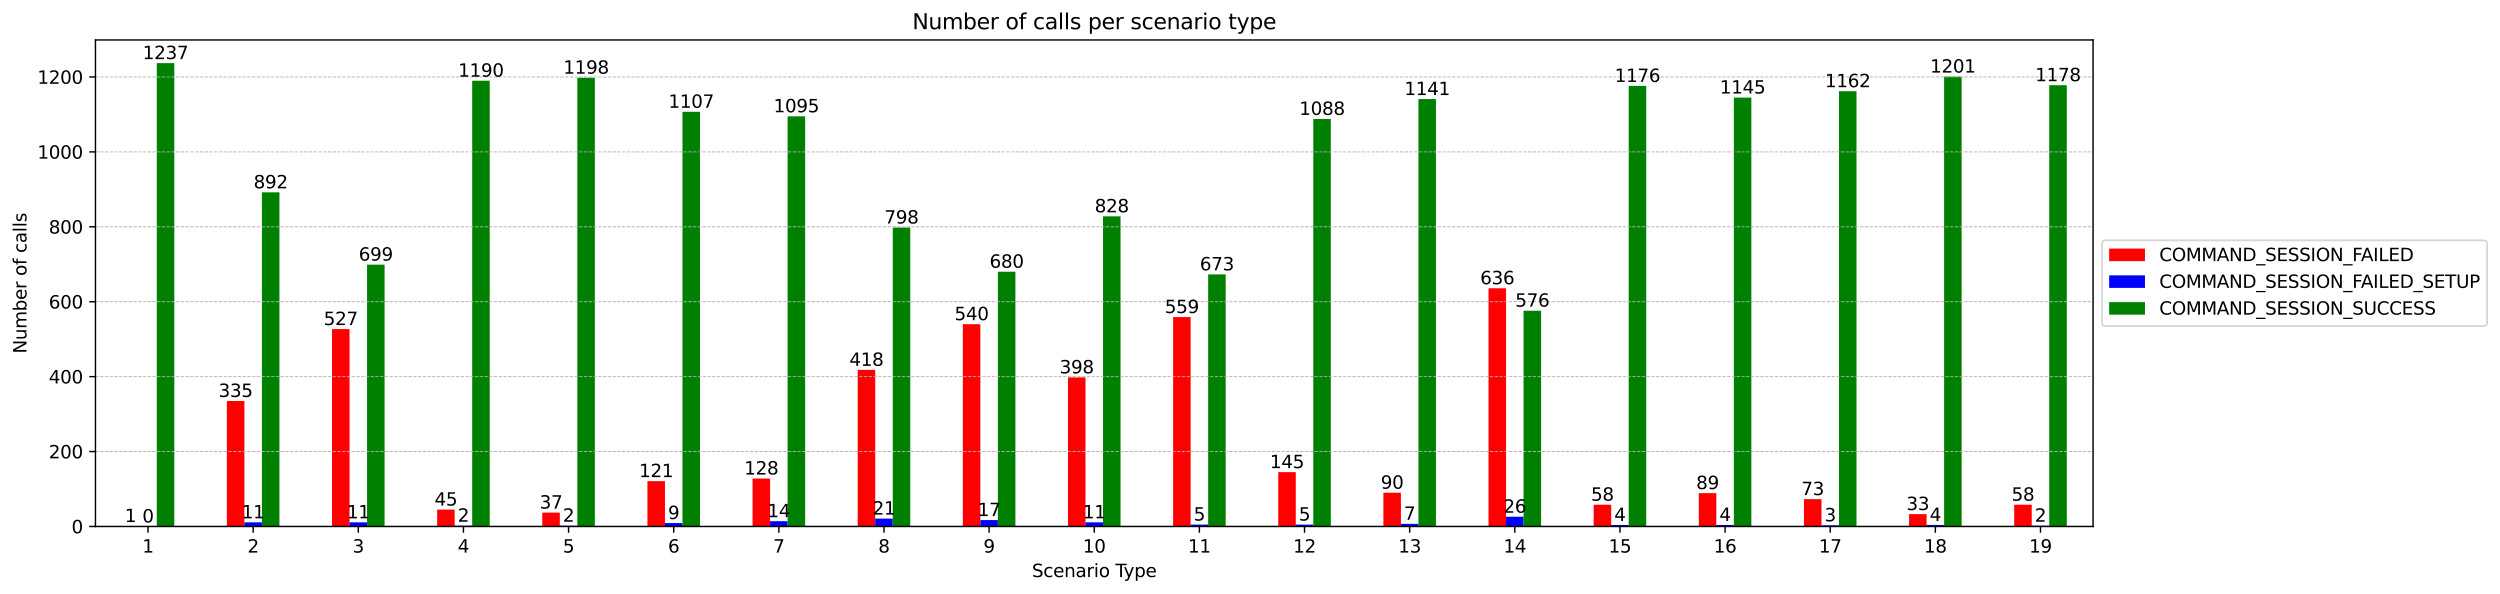 <?xml version="1.0" encoding="utf-8" standalone="no"?>
<!DOCTYPE svg PUBLIC "-//W3C//DTD SVG 1.1//EN"
  "http://www.w3.org/Graphics/SVG/1.1/DTD/svg11.dtd">
<svg xmlns:xlink="http://www.w3.org/1999/xlink" width="1396.672pt" height="331.674pt" viewBox="0 0 1396.672 331.674" xmlns="http://www.w3.org/2000/svg" version="1.1">
 <defs>
  <style type="text/css">*{stroke-linejoin: round; stroke-linecap: butt}</style>
 </defs>
 <g id="figure_1">
  <g id="patch_1">
   <path d="M 0 331.674 
L 1396.672 331.674 
L 1396.672 0 
L 0 0 
z
" style="fill: #ffffff"/>
  </g>
  <g id="axes_1">
   <g id="patch_2">
    <path d="M 53.328 294.118 
L 1169.328 294.118 
L 1169.328 22.318 
L 53.328 22.318 
z
" style="fill: #ffffff"/>
   </g>
   <g id="patch_3">
    <path d="M 68.012 294.118 
L 77.802 294.118 
L 77.802 293.909 
L 68.012 293.909 
z
" clip-path="url(#p567a292101)" style="fill: #ff0000"/>
   </g>
   <g id="patch_4">
    <path d="M 126.749 294.118 
L 136.539 294.118 
L 136.539 224.015 
L 126.749 224.015 
z
" clip-path="url(#p567a292101)" style="fill: #ff0000"/>
   </g>
   <g id="patch_5">
    <path d="M 185.486 294.118 
L 195.275 294.118 
L 195.275 183.837 
L 185.486 183.837 
z
" clip-path="url(#p567a292101)" style="fill: #ff0000"/>
   </g>
   <g id="patch_6">
    <path d="M 244.223 294.118 
L 254.012 294.118 
L 254.012 284.701 
L 244.223 284.701 
z
" clip-path="url(#p567a292101)" style="fill: #ff0000"/>
   </g>
   <g id="patch_7">
    <path d="M 302.96 294.118 
L 312.749 294.118 
L 312.749 286.375 
L 302.96 286.375 
z
" clip-path="url(#p567a292101)" style="fill: #ff0000"/>
   </g>
   <g id="patch_8">
    <path d="M 361.697 294.118 
L 371.486 294.118 
L 371.486 268.797 
L 361.697 268.797 
z
" clip-path="url(#p567a292101)" style="fill: #ff0000"/>
   </g>
   <g id="patch_9">
    <path d="M 420.433 294.118 
L 430.223 294.118 
L 430.223 267.333 
L 420.433 267.333 
z
" clip-path="url(#p567a292101)" style="fill: #ff0000"/>
   </g>
   <g id="patch_10">
    <path d="M 479.17 294.118 
L 488.96 294.118 
L 488.96 206.647 
L 479.17 206.647 
z
" clip-path="url(#p567a292101)" style="fill: #ff0000"/>
   </g>
   <g id="patch_11">
    <path d="M 537.907 294.118 
L 547.697 294.118 
L 547.697 181.117 
L 537.907 181.117 
z
" clip-path="url(#p567a292101)" style="fill: #ff0000"/>
   </g>
   <g id="patch_12">
    <path d="M 596.644 294.118 
L 606.433 294.118 
L 606.433 210.832 
L 596.644 210.832 
z
" clip-path="url(#p567a292101)" style="fill: #ff0000"/>
   </g>
   <g id="patch_13">
    <path d="M 655.381 294.118 
L 665.17 294.118 
L 665.17 177.141 
L 655.381 177.141 
z
" clip-path="url(#p567a292101)" style="fill: #ff0000"/>
   </g>
   <g id="patch_14">
    <path d="M 714.118 294.118 
L 723.907 294.118 
L 723.907 263.775 
L 714.118 263.775 
z
" clip-path="url(#p567a292101)" style="fill: #ff0000"/>
   </g>
   <g id="patch_15">
    <path d="M 772.854 294.118 
L 782.644 294.118 
L 782.644 275.285 
L 772.854 275.285 
z
" clip-path="url(#p567a292101)" style="fill: #ff0000"/>
   </g>
   <g id="patch_16">
    <path d="M 831.591 294.118 
L 841.381 294.118 
L 841.381 161.027 
L 831.591 161.027 
z
" clip-path="url(#p567a292101)" style="fill: #ff0000"/>
   </g>
   <g id="patch_17">
    <path d="M 890.328 294.118 
L 900.118 294.118 
L 900.118 281.981 
L 890.328 281.981 
z
" clip-path="url(#p567a292101)" style="fill: #ff0000"/>
   </g>
   <g id="patch_18">
    <path d="M 949.065 294.118 
L 958.854 294.118 
L 958.854 275.494 
L 949.065 275.494 
z
" clip-path="url(#p567a292101)" style="fill: #ff0000"/>
   </g>
   <g id="patch_19">
    <path d="M 1007.802 294.118 
L 1017.591 294.118 
L 1017.591 278.842 
L 1007.802 278.842 
z
" clip-path="url(#p567a292101)" style="fill: #ff0000"/>
   </g>
   <g id="patch_20">
    <path d="M 1066.539 294.118 
L 1076.328 294.118 
L 1076.328 287.212 
L 1066.539 287.212 
z
" clip-path="url(#p567a292101)" style="fill: #ff0000"/>
   </g>
   <g id="patch_21">
    <path d="M 1125.275 294.118 
L 1135.065 294.118 
L 1135.065 281.981 
L 1125.275 281.981 
z
" clip-path="url(#p567a292101)" style="fill: #ff0000"/>
   </g>
   <g id="patch_22">
    <path d="M 77.802 294.118 
L 87.591 294.118 
L 87.591 294.118 
L 77.802 294.118 
z
" clip-path="url(#p567a292101)" style="fill: #0000ff"/>
   </g>
   <g id="patch_23">
    <path d="M 136.539 294.118 
L 146.328 294.118 
L 146.328 291.816 
L 136.539 291.816 
z
" clip-path="url(#p567a292101)" style="fill: #0000ff"/>
   </g>
   <g id="patch_24">
    <path d="M 195.275 294.118 
L 205.065 294.118 
L 205.065 291.816 
L 195.275 291.816 
z
" clip-path="url(#p567a292101)" style="fill: #0000ff"/>
   </g>
   <g id="patch_25">
    <path d="M 254.012 294.118 
L 263.802 294.118 
L 263.802 293.7 
L 254.012 293.7 
z
" clip-path="url(#p567a292101)" style="fill: #0000ff"/>
   </g>
   <g id="patch_26">
    <path d="M 312.749 294.118 
L 322.539 294.118 
L 322.539 293.7 
L 312.749 293.7 
z
" clip-path="url(#p567a292101)" style="fill: #0000ff"/>
   </g>
   <g id="patch_27">
    <path d="M 371.486 294.118 
L 381.275 294.118 
L 381.275 292.235 
L 371.486 292.235 
z
" clip-path="url(#p567a292101)" style="fill: #0000ff"/>
   </g>
   <g id="patch_28">
    <path d="M 430.223 294.118 
L 440.012 294.118 
L 440.012 291.188 
L 430.223 291.188 
z
" clip-path="url(#p567a292101)" style="fill: #0000ff"/>
   </g>
   <g id="patch_29">
    <path d="M 488.96 294.118 
L 498.749 294.118 
L 498.749 289.724 
L 488.96 289.724 
z
" clip-path="url(#p567a292101)" style="fill: #0000ff"/>
   </g>
   <g id="patch_30">
    <path d="M 547.697 294.118 
L 557.486 294.118 
L 557.486 290.561 
L 547.697 290.561 
z
" clip-path="url(#p567a292101)" style="fill: #0000ff"/>
   </g>
   <g id="patch_31">
    <path d="M 606.433 294.118 
L 616.223 294.118 
L 616.223 291.816 
L 606.433 291.816 
z
" clip-path="url(#p567a292101)" style="fill: #0000ff"/>
   </g>
   <g id="patch_32">
    <path d="M 665.17 294.118 
L 674.96 294.118 
L 674.96 293.072 
L 665.17 293.072 
z
" clip-path="url(#p567a292101)" style="fill: #0000ff"/>
   </g>
   <g id="patch_33">
    <path d="M 723.907 294.118 
L 733.697 294.118 
L 733.697 293.072 
L 723.907 293.072 
z
" clip-path="url(#p567a292101)" style="fill: #0000ff"/>
   </g>
   <g id="patch_34">
    <path d="M 782.644 294.118 
L 792.433 294.118 
L 792.433 292.653 
L 782.644 292.653 
z
" clip-path="url(#p567a292101)" style="fill: #0000ff"/>
   </g>
   <g id="patch_35">
    <path d="M 841.381 294.118 
L 851.17 294.118 
L 851.17 288.677 
L 841.381 288.677 
z
" clip-path="url(#p567a292101)" style="fill: #0000ff"/>
   </g>
   <g id="patch_36">
    <path d="M 900.118 294.118 
L 909.907 294.118 
L 909.907 293.281 
L 900.118 293.281 
z
" clip-path="url(#p567a292101)" style="fill: #0000ff"/>
   </g>
   <g id="patch_37">
    <path d="M 958.854 294.118 
L 968.644 294.118 
L 968.644 293.281 
L 958.854 293.281 
z
" clip-path="url(#p567a292101)" style="fill: #0000ff"/>
   </g>
   <g id="patch_38">
    <path d="M 1017.591 294.118 
L 1027.381 294.118 
L 1027.381 293.49 
L 1017.591 293.49 
z
" clip-path="url(#p567a292101)" style="fill: #0000ff"/>
   </g>
   <g id="patch_39">
    <path d="M 1076.328 294.118 
L 1086.118 294.118 
L 1086.118 293.281 
L 1076.328 293.281 
z
" clip-path="url(#p567a292101)" style="fill: #0000ff"/>
   </g>
   <g id="patch_40">
    <path d="M 1135.065 294.118 
L 1144.854 294.118 
L 1144.854 293.7 
L 1135.065 293.7 
z
" clip-path="url(#p567a292101)" style="fill: #0000ff"/>
   </g>
   <g id="patch_41">
    <path d="M 87.591 294.118 
L 97.381 294.118 
L 97.381 35.261 
L 87.591 35.261 
z
" clip-path="url(#p567a292101)" style="fill: #008000"/>
   </g>
   <g id="patch_42">
    <path d="M 146.328 294.118 
L 156.118 294.118 
L 156.118 107.456 
L 146.328 107.456 
z
" clip-path="url(#p567a292101)" style="fill: #008000"/>
   </g>
   <g id="patch_43">
    <path d="M 205.065 294.118 
L 214.854 294.118 
L 214.854 147.844 
L 205.065 147.844 
z
" clip-path="url(#p567a292101)" style="fill: #008000"/>
   </g>
   <g id="patch_44">
    <path d="M 263.802 294.118 
L 273.591 294.118 
L 273.591 45.096 
L 263.802 45.096 
z
" clip-path="url(#p567a292101)" style="fill: #008000"/>
   </g>
   <g id="patch_45">
    <path d="M 322.539 294.118 
L 332.328 294.118 
L 332.328 43.422 
L 322.539 43.422 
z
" clip-path="url(#p567a292101)" style="fill: #008000"/>
   </g>
   <g id="patch_46">
    <path d="M 381.275 294.118 
L 391.065 294.118 
L 391.065 62.465 
L 381.275 62.465 
z
" clip-path="url(#p567a292101)" style="fill: #008000"/>
   </g>
   <g id="patch_47">
    <path d="M 440.012 294.118 
L 449.802 294.118 
L 449.802 64.976 
L 440.012 64.976 
z
" clip-path="url(#p567a292101)" style="fill: #008000"/>
   </g>
   <g id="patch_48">
    <path d="M 498.749 294.118 
L 508.539 294.118 
L 508.539 127.127 
L 498.749 127.127 
z
" clip-path="url(#p567a292101)" style="fill: #008000"/>
   </g>
   <g id="patch_49">
    <path d="M 557.486 294.118 
L 567.275 294.118 
L 567.275 151.82 
L 557.486 151.82 
z
" clip-path="url(#p567a292101)" style="fill: #008000"/>
   </g>
   <g id="patch_50">
    <path d="M 616.223 294.118 
L 626.012 294.118 
L 626.012 120.849 
L 616.223 120.849 
z
" clip-path="url(#p567a292101)" style="fill: #008000"/>
   </g>
   <g id="patch_51">
    <path d="M 674.96 294.118 
L 684.749 294.118 
L 684.749 153.285 
L 674.96 153.285 
z
" clip-path="url(#p567a292101)" style="fill: #008000"/>
   </g>
   <g id="patch_52">
    <path d="M 733.697 294.118 
L 743.486 294.118 
L 743.486 66.441 
L 733.697 66.441 
z
" clip-path="url(#p567a292101)" style="fill: #008000"/>
   </g>
   <g id="patch_53">
    <path d="M 792.433 294.118 
L 802.223 294.118 
L 802.223 55.35 
L 792.433 55.35 
z
" clip-path="url(#p567a292101)" style="fill: #008000"/>
   </g>
   <g id="patch_54">
    <path d="M 851.17 294.118 
L 860.96 294.118 
L 860.96 173.583 
L 851.17 173.583 
z
" clip-path="url(#p567a292101)" style="fill: #008000"/>
   </g>
   <g id="patch_55">
    <path d="M 909.907 294.118 
L 919.697 294.118 
L 919.697 48.026 
L 909.907 48.026 
z
" clip-path="url(#p567a292101)" style="fill: #008000"/>
   </g>
   <g id="patch_56">
    <path d="M 968.644 294.118 
L 978.433 294.118 
L 978.433 54.513 
L 968.644 54.513 
z
" clip-path="url(#p567a292101)" style="fill: #008000"/>
   </g>
   <g id="patch_57">
    <path d="M 1027.381 294.118 
L 1037.17 294.118 
L 1037.17 50.956 
L 1027.381 50.956 
z
" clip-path="url(#p567a292101)" style="fill: #008000"/>
   </g>
   <g id="patch_58">
    <path d="M 1086.118 294.118 
L 1095.907 294.118 
L 1095.907 42.794 
L 1086.118 42.794 
z
" clip-path="url(#p567a292101)" style="fill: #008000"/>
   </g>
   <g id="patch_59">
    <path d="M 1144.854 294.118 
L 1154.644 294.118 
L 1154.644 47.607 
L 1144.854 47.607 
z
" clip-path="url(#p567a292101)" style="fill: #008000"/>
   </g>
   <g id="matplotlib.axis_1">
    <g id="xtick_1">
     <g id="line2d_1">
      <defs>
       <path id="m7b8b82bc2e" d="M 0 0 
L 0 3.5 
" style="stroke: #000000; stroke-width: 0.8"/>
      </defs>
      <g>
       <use xlink:href="#m7b8b82bc2e" x="82.697" y="294.118" style="stroke: #000000; stroke-width: 0.8"/>
      </g>
     </g>
     <g id="text_1">
      <!-- 1 -->
      <g transform="translate(79.515 308.717)scale(0.1 -0.1)">
       <defs>
        <path id="DejaVuSans-31" d="M 794 531 
L 1825 531 
L 1825 4091 
L 703 3866 
L 703 4441 
L 1819 4666 
L 2450 4666 
L 2450 531 
L 3481 531 
L 3481 0 
L 794 0 
L 794 531 
z
" transform="scale(0.016)"/>
       </defs>
       <use xlink:href="#DejaVuSans-31"/>
      </g>
     </g>
    </g>
    <g id="xtick_2">
     <g id="line2d_2">
      <g>
       <use xlink:href="#m7b8b82bc2e" x="141.433" y="294.118" style="stroke: #000000; stroke-width: 0.8"/>
      </g>
     </g>
     <g id="text_2">
      <!-- 2 -->
      <g transform="translate(138.252 308.717)scale(0.1 -0.1)">
       <defs>
        <path id="DejaVuSans-32" d="M 1228 531 
L 3431 531 
L 3431 0 
L 469 0 
L 469 531 
Q 828 903 1448 1529 
Q 2069 2156 2228 2338 
Q 2531 2678 2651 2914 
Q 2772 3150 2772 3378 
Q 2772 3750 2511 3984 
Q 2250 4219 1831 4219 
Q 1534 4219 1204 4116 
Q 875 4013 500 3803 
L 500 4441 
Q 881 4594 1212 4672 
Q 1544 4750 1819 4750 
Q 2544 4750 2975 4387 
Q 3406 4025 3406 3419 
Q 3406 3131 3298 2873 
Q 3191 2616 2906 2266 
Q 2828 2175 2409 1742 
Q 1991 1309 1228 531 
z
" transform="scale(0.016)"/>
       </defs>
       <use xlink:href="#DejaVuSans-32"/>
      </g>
     </g>
    </g>
    <g id="xtick_3">
     <g id="line2d_3">
      <g>
       <use xlink:href="#m7b8b82bc2e" x="200.17" y="294.118" style="stroke: #000000; stroke-width: 0.8"/>
      </g>
     </g>
     <g id="text_3">
      <!-- 3 -->
      <g transform="translate(196.989 308.717)scale(0.1 -0.1)">
       <defs>
        <path id="DejaVuSans-33" d="M 2597 2516 
Q 3050 2419 3304 2112 
Q 3559 1806 3559 1356 
Q 3559 666 3084 287 
Q 2609 -91 1734 -91 
Q 1441 -91 1130 -33 
Q 819 25 488 141 
L 488 750 
Q 750 597 1062 519 
Q 1375 441 1716 441 
Q 2309 441 2620 675 
Q 2931 909 2931 1356 
Q 2931 1769 2642 2001 
Q 2353 2234 1838 2234 
L 1294 2234 
L 1294 2753 
L 1863 2753 
Q 2328 2753 2575 2939 
Q 2822 3125 2822 3475 
Q 2822 3834 2567 4026 
Q 2313 4219 1838 4219 
Q 1578 4219 1281 4162 
Q 984 4106 628 3988 
L 628 4550 
Q 988 4650 1302 4700 
Q 1616 4750 1894 4750 
Q 2613 4750 3031 4423 
Q 3450 4097 3450 3541 
Q 3450 3153 3228 2886 
Q 3006 2619 2597 2516 
z
" transform="scale(0.016)"/>
       </defs>
       <use xlink:href="#DejaVuSans-33"/>
      </g>
     </g>
    </g>
    <g id="xtick_4">
     <g id="line2d_4">
      <g>
       <use xlink:href="#m7b8b82bc2e" x="258.907" y="294.118" style="stroke: #000000; stroke-width: 0.8"/>
      </g>
     </g>
     <g id="text_4">
      <!-- 4 -->
      <g transform="translate(255.726 308.717)scale(0.1 -0.1)">
       <defs>
        <path id="DejaVuSans-34" d="M 2419 4116 
L 825 1625 
L 2419 1625 
L 2419 4116 
z
M 2253 4666 
L 3047 4666 
L 3047 1625 
L 3713 1625 
L 3713 1100 
L 3047 1100 
L 3047 0 
L 2419 0 
L 2419 1100 
L 313 1100 
L 313 1709 
L 2253 4666 
z
" transform="scale(0.016)"/>
       </defs>
       <use xlink:href="#DejaVuSans-34"/>
      </g>
     </g>
    </g>
    <g id="xtick_5">
     <g id="line2d_5">
      <g>
       <use xlink:href="#m7b8b82bc2e" x="317.644" y="294.118" style="stroke: #000000; stroke-width: 0.8"/>
      </g>
     </g>
     <g id="text_5">
      <!-- 5 -->
      <g transform="translate(314.463 308.717)scale(0.1 -0.1)">
       <defs>
        <path id="DejaVuSans-35" d="M 691 4666 
L 3169 4666 
L 3169 4134 
L 1269 4134 
L 1269 2991 
Q 1406 3038 1543 3061 
Q 1681 3084 1819 3084 
Q 2600 3084 3056 2656 
Q 3513 2228 3513 1497 
Q 3513 744 3044 326 
Q 2575 -91 1722 -91 
Q 1428 -91 1123 -41 
Q 819 9 494 109 
L 494 744 
Q 775 591 1075 516 
Q 1375 441 1709 441 
Q 2250 441 2565 725 
Q 2881 1009 2881 1497 
Q 2881 1984 2565 2268 
Q 2250 2553 1709 2553 
Q 1456 2553 1204 2497 
Q 953 2441 691 2322 
L 691 4666 
z
" transform="scale(0.016)"/>
       </defs>
       <use xlink:href="#DejaVuSans-35"/>
      </g>
     </g>
    </g>
    <g id="xtick_6">
     <g id="line2d_6">
      <g>
       <use xlink:href="#m7b8b82bc2e" x="376.381" y="294.118" style="stroke: #000000; stroke-width: 0.8"/>
      </g>
     </g>
     <g id="text_6">
      <!-- 6 -->
      <g transform="translate(373.2 308.717)scale(0.1 -0.1)">
       <defs>
        <path id="DejaVuSans-36" d="M 2113 2584 
Q 1688 2584 1439 2293 
Q 1191 2003 1191 1497 
Q 1191 994 1439 701 
Q 1688 409 2113 409 
Q 2538 409 2786 701 
Q 3034 994 3034 1497 
Q 3034 2003 2786 2293 
Q 2538 2584 2113 2584 
z
M 3366 4563 
L 3366 3988 
Q 3128 4100 2886 4159 
Q 2644 4219 2406 4219 
Q 1781 4219 1451 3797 
Q 1122 3375 1075 2522 
Q 1259 2794 1537 2939 
Q 1816 3084 2150 3084 
Q 2853 3084 3261 2657 
Q 3669 2231 3669 1497 
Q 3669 778 3244 343 
Q 2819 -91 2113 -91 
Q 1303 -91 875 529 
Q 447 1150 447 2328 
Q 447 3434 972 4092 
Q 1497 4750 2381 4750 
Q 2619 4750 2861 4703 
Q 3103 4656 3366 4563 
z
" transform="scale(0.016)"/>
       </defs>
       <use xlink:href="#DejaVuSans-36"/>
      </g>
     </g>
    </g>
    <g id="xtick_7">
     <g id="line2d_7">
      <g>
       <use xlink:href="#m7b8b82bc2e" x="435.118" y="294.118" style="stroke: #000000; stroke-width: 0.8"/>
      </g>
     </g>
     <g id="text_7">
      <!-- 7 -->
      <g transform="translate(431.936 308.717)scale(0.1 -0.1)">
       <defs>
        <path id="DejaVuSans-37" d="M 525 4666 
L 3525 4666 
L 3525 4397 
L 1831 0 
L 1172 0 
L 2766 4134 
L 525 4134 
L 525 4666 
z
" transform="scale(0.016)"/>
       </defs>
       <use xlink:href="#DejaVuSans-37"/>
      </g>
     </g>
    </g>
    <g id="xtick_8">
     <g id="line2d_8">
      <g>
       <use xlink:href="#m7b8b82bc2e" x="493.854" y="294.118" style="stroke: #000000; stroke-width: 0.8"/>
      </g>
     </g>
     <g id="text_8">
      <!-- 8 -->
      <g transform="translate(490.673 308.717)scale(0.1 -0.1)">
       <defs>
        <path id="DejaVuSans-38" d="M 2034 2216 
Q 1584 2216 1326 1975 
Q 1069 1734 1069 1313 
Q 1069 891 1326 650 
Q 1584 409 2034 409 
Q 2484 409 2743 651 
Q 3003 894 3003 1313 
Q 3003 1734 2745 1975 
Q 2488 2216 2034 2216 
z
M 1403 2484 
Q 997 2584 770 2862 
Q 544 3141 544 3541 
Q 544 4100 942 4425 
Q 1341 4750 2034 4750 
Q 2731 4750 3128 4425 
Q 3525 4100 3525 3541 
Q 3525 3141 3298 2862 
Q 3072 2584 2669 2484 
Q 3125 2378 3379 2068 
Q 3634 1759 3634 1313 
Q 3634 634 3220 271 
Q 2806 -91 2034 -91 
Q 1263 -91 848 271 
Q 434 634 434 1313 
Q 434 1759 690 2068 
Q 947 2378 1403 2484 
z
M 1172 3481 
Q 1172 3119 1398 2916 
Q 1625 2713 2034 2713 
Q 2441 2713 2670 2916 
Q 2900 3119 2900 3481 
Q 2900 3844 2670 4047 
Q 2441 4250 2034 4250 
Q 1625 4250 1398 4047 
Q 1172 3844 1172 3481 
z
" transform="scale(0.016)"/>
       </defs>
       <use xlink:href="#DejaVuSans-38"/>
      </g>
     </g>
    </g>
    <g id="xtick_9">
     <g id="line2d_9">
      <g>
       <use xlink:href="#m7b8b82bc2e" x="552.591" y="294.118" style="stroke: #000000; stroke-width: 0.8"/>
      </g>
     </g>
     <g id="text_9">
      <!-- 9 -->
      <g transform="translate(549.41 308.717)scale(0.1 -0.1)">
       <defs>
        <path id="DejaVuSans-39" d="M 703 97 
L 703 672 
Q 941 559 1184 500 
Q 1428 441 1663 441 
Q 2288 441 2617 861 
Q 2947 1281 2994 2138 
Q 2813 1869 2534 1725 
Q 2256 1581 1919 1581 
Q 1219 1581 811 2004 
Q 403 2428 403 3163 
Q 403 3881 828 4315 
Q 1253 4750 1959 4750 
Q 2769 4750 3195 4129 
Q 3622 3509 3622 2328 
Q 3622 1225 3098 567 
Q 2575 -91 1691 -91 
Q 1453 -91 1209 -44 
Q 966 3 703 97 
z
M 1959 2075 
Q 2384 2075 2632 2365 
Q 2881 2656 2881 3163 
Q 2881 3666 2632 3958 
Q 2384 4250 1959 4250 
Q 1534 4250 1286 3958 
Q 1038 3666 1038 3163 
Q 1038 2656 1286 2365 
Q 1534 2075 1959 2075 
z
" transform="scale(0.016)"/>
       </defs>
       <use xlink:href="#DejaVuSans-39"/>
      </g>
     </g>
    </g>
    <g id="xtick_10">
     <g id="line2d_10">
      <g>
       <use xlink:href="#m7b8b82bc2e" x="611.328" y="294.118" style="stroke: #000000; stroke-width: 0.8"/>
      </g>
     </g>
     <g id="text_10">
      <!-- 10 -->
      <g transform="translate(604.966 308.717)scale(0.1 -0.1)">
       <defs>
        <path id="DejaVuSans-30" d="M 2034 4250 
Q 1547 4250 1301 3770 
Q 1056 3291 1056 2328 
Q 1056 1369 1301 889 
Q 1547 409 2034 409 
Q 2525 409 2770 889 
Q 3016 1369 3016 2328 
Q 3016 3291 2770 3770 
Q 2525 4250 2034 4250 
z
M 2034 4750 
Q 2819 4750 3233 4129 
Q 3647 3509 3647 2328 
Q 3647 1150 3233 529 
Q 2819 -91 2034 -91 
Q 1250 -91 836 529 
Q 422 1150 422 2328 
Q 422 3509 836 4129 
Q 1250 4750 2034 4750 
z
" transform="scale(0.016)"/>
       </defs>
       <use xlink:href="#DejaVuSans-31"/>
       <use xlink:href="#DejaVuSans-30" x="63.623"/>
      </g>
     </g>
    </g>
    <g id="xtick_11">
     <g id="line2d_11">
      <g>
       <use xlink:href="#m7b8b82bc2e" x="670.065" y="294.118" style="stroke: #000000; stroke-width: 0.8"/>
      </g>
     </g>
     <g id="text_11">
      <!-- 11 -->
      <g transform="translate(663.702 308.717)scale(0.1 -0.1)">
       <use xlink:href="#DejaVuSans-31"/>
       <use xlink:href="#DejaVuSans-31" x="63.623"/>
      </g>
     </g>
    </g>
    <g id="xtick_12">
     <g id="line2d_12">
      <g>
       <use xlink:href="#m7b8b82bc2e" x="728.802" y="294.118" style="stroke: #000000; stroke-width: 0.8"/>
      </g>
     </g>
     <g id="text_12">
      <!-- 12 -->
      <g transform="translate(722.439 308.717)scale(0.1 -0.1)">
       <use xlink:href="#DejaVuSans-31"/>
       <use xlink:href="#DejaVuSans-32" x="63.623"/>
      </g>
     </g>
    </g>
    <g id="xtick_13">
     <g id="line2d_13">
      <g>
       <use xlink:href="#m7b8b82bc2e" x="787.539" y="294.118" style="stroke: #000000; stroke-width: 0.8"/>
      </g>
     </g>
     <g id="text_13">
      <!-- 13 -->
      <g transform="translate(781.176 308.717)scale(0.1 -0.1)">
       <use xlink:href="#DejaVuSans-31"/>
       <use xlink:href="#DejaVuSans-33" x="63.623"/>
      </g>
     </g>
    </g>
    <g id="xtick_14">
     <g id="line2d_14">
      <g>
       <use xlink:href="#m7b8b82bc2e" x="846.275" y="294.118" style="stroke: #000000; stroke-width: 0.8"/>
      </g>
     </g>
     <g id="text_14">
      <!-- 14 -->
      <g transform="translate(839.913 308.717)scale(0.1 -0.1)">
       <use xlink:href="#DejaVuSans-31"/>
       <use xlink:href="#DejaVuSans-34" x="63.623"/>
      </g>
     </g>
    </g>
    <g id="xtick_15">
     <g id="line2d_15">
      <g>
       <use xlink:href="#m7b8b82bc2e" x="905.012" y="294.118" style="stroke: #000000; stroke-width: 0.8"/>
      </g>
     </g>
     <g id="text_15">
      <!-- 15 -->
      <g transform="translate(898.65 308.717)scale(0.1 -0.1)">
       <use xlink:href="#DejaVuSans-31"/>
       <use xlink:href="#DejaVuSans-35" x="63.623"/>
      </g>
     </g>
    </g>
    <g id="xtick_16">
     <g id="line2d_16">
      <g>
       <use xlink:href="#m7b8b82bc2e" x="963.749" y="294.118" style="stroke: #000000; stroke-width: 0.8"/>
      </g>
     </g>
     <g id="text_16">
      <!-- 16 -->
      <g transform="translate(957.387 308.717)scale(0.1 -0.1)">
       <use xlink:href="#DejaVuSans-31"/>
       <use xlink:href="#DejaVuSans-36" x="63.623"/>
      </g>
     </g>
    </g>
    <g id="xtick_17">
     <g id="line2d_17">
      <g>
       <use xlink:href="#m7b8b82bc2e" x="1022.486" y="294.118" style="stroke: #000000; stroke-width: 0.8"/>
      </g>
     </g>
     <g id="text_17">
      <!-- 17 -->
      <g transform="translate(1016.124 308.717)scale(0.1 -0.1)">
       <use xlink:href="#DejaVuSans-31"/>
       <use xlink:href="#DejaVuSans-37" x="63.623"/>
      </g>
     </g>
    </g>
    <g id="xtick_18">
     <g id="line2d_18">
      <g>
       <use xlink:href="#m7b8b82bc2e" x="1081.223" y="294.118" style="stroke: #000000; stroke-width: 0.8"/>
      </g>
     </g>
     <g id="text_18">
      <!-- 18 -->
      <g transform="translate(1074.86 308.717)scale(0.1 -0.1)">
       <use xlink:href="#DejaVuSans-31"/>
       <use xlink:href="#DejaVuSans-38" x="63.623"/>
      </g>
     </g>
    </g>
    <g id="xtick_19">
     <g id="line2d_19">
      <g>
       <use xlink:href="#m7b8b82bc2e" x="1139.96" y="294.118" style="stroke: #000000; stroke-width: 0.8"/>
      </g>
     </g>
     <g id="text_19">
      <!-- 19 -->
      <g transform="translate(1133.597 308.717)scale(0.1 -0.1)">
       <use xlink:href="#DejaVuSans-31"/>
       <use xlink:href="#DejaVuSans-39" x="63.623"/>
      </g>
     </g>
    </g>
    <g id="text_20">
     <!-- Scenario Type -->
     <g transform="translate(576.52 322.395)scale(0.1 -0.1)">
      <defs>
       <path id="DejaVuSans-53" d="M 3425 4513 
L 3425 3897 
Q 3066 4069 2747 4153 
Q 2428 4238 2131 4238 
Q 1616 4238 1336 4038 
Q 1056 3838 1056 3469 
Q 1056 3159 1242 3001 
Q 1428 2844 1947 2747 
L 2328 2669 
Q 3034 2534 3370 2195 
Q 3706 1856 3706 1288 
Q 3706 609 3251 259 
Q 2797 -91 1919 -91 
Q 1588 -91 1214 -16 
Q 841 59 441 206 
L 441 856 
Q 825 641 1194 531 
Q 1563 422 1919 422 
Q 2459 422 2753 634 
Q 3047 847 3047 1241 
Q 3047 1584 2836 1778 
Q 2625 1972 2144 2069 
L 1759 2144 
Q 1053 2284 737 2584 
Q 422 2884 422 3419 
Q 422 4038 858 4394 
Q 1294 4750 2059 4750 
Q 2388 4750 2728 4690 
Q 3069 4631 3425 4513 
z
" transform="scale(0.016)"/>
       <path id="DejaVuSans-63" d="M 3122 3366 
L 3122 2828 
Q 2878 2963 2633 3030 
Q 2388 3097 2138 3097 
Q 1578 3097 1268 2742 
Q 959 2388 959 1747 
Q 959 1106 1268 751 
Q 1578 397 2138 397 
Q 2388 397 2633 464 
Q 2878 531 3122 666 
L 3122 134 
Q 2881 22 2623 -34 
Q 2366 -91 2075 -91 
Q 1284 -91 818 406 
Q 353 903 353 1747 
Q 353 2603 823 3093 
Q 1294 3584 2113 3584 
Q 2378 3584 2631 3529 
Q 2884 3475 3122 3366 
z
" transform="scale(0.016)"/>
       <path id="DejaVuSans-65" d="M 3597 1894 
L 3597 1613 
L 953 1613 
Q 991 1019 1311 708 
Q 1631 397 2203 397 
Q 2534 397 2845 478 
Q 3156 559 3463 722 
L 3463 178 
Q 3153 47 2828 -22 
Q 2503 -91 2169 -91 
Q 1331 -91 842 396 
Q 353 884 353 1716 
Q 353 2575 817 3079 
Q 1281 3584 2069 3584 
Q 2775 3584 3186 3129 
Q 3597 2675 3597 1894 
z
M 3022 2063 
Q 3016 2534 2758 2815 
Q 2500 3097 2075 3097 
Q 1594 3097 1305 2825 
Q 1016 2553 972 2059 
L 3022 2063 
z
" transform="scale(0.016)"/>
       <path id="DejaVuSans-6e" d="M 3513 2113 
L 3513 0 
L 2938 0 
L 2938 2094 
Q 2938 2591 2744 2837 
Q 2550 3084 2163 3084 
Q 1697 3084 1428 2787 
Q 1159 2491 1159 1978 
L 1159 0 
L 581 0 
L 581 3500 
L 1159 3500 
L 1159 2956 
Q 1366 3272 1645 3428 
Q 1925 3584 2291 3584 
Q 2894 3584 3203 3211 
Q 3513 2838 3513 2113 
z
" transform="scale(0.016)"/>
       <path id="DejaVuSans-61" d="M 2194 1759 
Q 1497 1759 1228 1600 
Q 959 1441 959 1056 
Q 959 750 1161 570 
Q 1363 391 1709 391 
Q 2188 391 2477 730 
Q 2766 1069 2766 1631 
L 2766 1759 
L 2194 1759 
z
M 3341 1997 
L 3341 0 
L 2766 0 
L 2766 531 
Q 2569 213 2275 61 
Q 1981 -91 1556 -91 
Q 1019 -91 701 211 
Q 384 513 384 1019 
Q 384 1609 779 1909 
Q 1175 2209 1959 2209 
L 2766 2209 
L 2766 2266 
Q 2766 2663 2505 2880 
Q 2244 3097 1772 3097 
Q 1472 3097 1187 3025 
Q 903 2953 641 2809 
L 641 3341 
Q 956 3463 1253 3523 
Q 1550 3584 1831 3584 
Q 2591 3584 2966 3190 
Q 3341 2797 3341 1997 
z
" transform="scale(0.016)"/>
       <path id="DejaVuSans-72" d="M 2631 2963 
Q 2534 3019 2420 3045 
Q 2306 3072 2169 3072 
Q 1681 3072 1420 2755 
Q 1159 2438 1159 1844 
L 1159 0 
L 581 0 
L 581 3500 
L 1159 3500 
L 1159 2956 
Q 1341 3275 1631 3429 
Q 1922 3584 2338 3584 
Q 2397 3584 2469 3576 
Q 2541 3569 2628 3553 
L 2631 2963 
z
" transform="scale(0.016)"/>
       <path id="DejaVuSans-69" d="M 603 3500 
L 1178 3500 
L 1178 0 
L 603 0 
L 603 3500 
z
M 603 4863 
L 1178 4863 
L 1178 4134 
L 603 4134 
L 603 4863 
z
" transform="scale(0.016)"/>
       <path id="DejaVuSans-6f" d="M 1959 3097 
Q 1497 3097 1228 2736 
Q 959 2375 959 1747 
Q 959 1119 1226 758 
Q 1494 397 1959 397 
Q 2419 397 2687 759 
Q 2956 1122 2956 1747 
Q 2956 2369 2687 2733 
Q 2419 3097 1959 3097 
z
M 1959 3584 
Q 2709 3584 3137 3096 
Q 3566 2609 3566 1747 
Q 3566 888 3137 398 
Q 2709 -91 1959 -91 
Q 1206 -91 779 398 
Q 353 888 353 1747 
Q 353 2609 779 3096 
Q 1206 3584 1959 3584 
z
" transform="scale(0.016)"/>
       <path id="DejaVuSans-20" transform="scale(0.016)"/>
       <path id="DejaVuSans-54" d="M -19 4666 
L 3928 4666 
L 3928 4134 
L 2272 4134 
L 2272 0 
L 1638 0 
L 1638 4134 
L -19 4134 
L -19 4666 
z
" transform="scale(0.016)"/>
       <path id="DejaVuSans-79" d="M 2059 -325 
Q 1816 -950 1584 -1140 
Q 1353 -1331 966 -1331 
L 506 -1331 
L 506 -850 
L 844 -850 
Q 1081 -850 1212 -737 
Q 1344 -625 1503 -206 
L 1606 56 
L 191 3500 
L 800 3500 
L 1894 763 
L 2988 3500 
L 3597 3500 
L 2059 -325 
z
" transform="scale(0.016)"/>
       <path id="DejaVuSans-70" d="M 1159 525 
L 1159 -1331 
L 581 -1331 
L 581 3500 
L 1159 3500 
L 1159 2969 
Q 1341 3281 1617 3432 
Q 1894 3584 2278 3584 
Q 2916 3584 3314 3078 
Q 3713 2572 3713 1747 
Q 3713 922 3314 415 
Q 2916 -91 2278 -91 
Q 1894 -91 1617 61 
Q 1341 213 1159 525 
z
M 3116 1747 
Q 3116 2381 2855 2742 
Q 2594 3103 2138 3103 
Q 1681 3103 1420 2742 
Q 1159 2381 1159 1747 
Q 1159 1113 1420 752 
Q 1681 391 2138 391 
Q 2594 391 2855 752 
Q 3116 1113 3116 1747 
z
" transform="scale(0.016)"/>
      </defs>
      <use xlink:href="#DejaVuSans-53"/>
      <use xlink:href="#DejaVuSans-63" x="63.477"/>
      <use xlink:href="#DejaVuSans-65" x="118.457"/>
      <use xlink:href="#DejaVuSans-6e" x="179.98"/>
      <use xlink:href="#DejaVuSans-61" x="243.359"/>
      <use xlink:href="#DejaVuSans-72" x="304.639"/>
      <use xlink:href="#DejaVuSans-69" x="345.752"/>
      <use xlink:href="#DejaVuSans-6f" x="373.535"/>
      <use xlink:href="#DejaVuSans-20" x="434.717"/>
      <use xlink:href="#DejaVuSans-54" x="466.504"/>
      <use xlink:href="#DejaVuSans-79" x="511.963"/>
      <use xlink:href="#DejaVuSans-70" x="571.143"/>
      <use xlink:href="#DejaVuSans-65" x="634.619"/>
     </g>
    </g>
   </g>
   <g id="matplotlib.axis_2">
    <g id="ytick_1">
     <g id="line2d_20">
      <path d="M 53.328 294.118 
L 1169.328 294.118 
" clip-path="url(#p567a292101)" style="fill: none; stroke-dasharray: 1.85,0.8; stroke-dashoffset: 0; stroke: #b0b0b0; stroke-width: 0.5"/>
     </g>
     <g id="line2d_21">
      <defs>
       <path id="maff8ab6115" d="M 0 0 
L -3.5 0 
" style="stroke: #000000; stroke-width: 0.8"/>
      </defs>
      <g>
       <use xlink:href="#maff8ab6115" x="53.328" y="294.118" style="stroke: #000000; stroke-width: 0.8"/>
      </g>
     </g>
     <g id="text_21">
      <!-- 0 -->
      <g transform="translate(39.966 297.917)scale(0.1 -0.1)">
       <use xlink:href="#DejaVuSans-30"/>
      </g>
     </g>
    </g>
    <g id="ytick_2">
     <g id="line2d_22">
      <path d="M 53.328 252.266 
L 1169.328 252.266 
" clip-path="url(#p567a292101)" style="fill: none; stroke-dasharray: 1.85,0.8; stroke-dashoffset: 0; stroke: #b0b0b0; stroke-width: 0.5"/>
     </g>
     <g id="line2d_23">
      <g>
       <use xlink:href="#maff8ab6115" x="53.328" y="252.266" style="stroke: #000000; stroke-width: 0.8"/>
      </g>
     </g>
     <g id="text_22">
      <!-- 200 -->
      <g transform="translate(27.241 256.065)scale(0.1 -0.1)">
       <use xlink:href="#DejaVuSans-32"/>
       <use xlink:href="#DejaVuSans-30" x="63.623"/>
       <use xlink:href="#DejaVuSans-30" x="127.246"/>
      </g>
     </g>
    </g>
    <g id="ytick_3">
     <g id="line2d_24">
      <path d="M 53.328 210.413 
L 1169.328 210.413 
" clip-path="url(#p567a292101)" style="fill: none; stroke-dasharray: 1.85,0.8; stroke-dashoffset: 0; stroke: #b0b0b0; stroke-width: 0.5"/>
     </g>
     <g id="line2d_25">
      <g>
       <use xlink:href="#maff8ab6115" x="53.328" y="210.413" style="stroke: #000000; stroke-width: 0.8"/>
      </g>
     </g>
     <g id="text_23">
      <!-- 400 -->
      <g transform="translate(27.241 214.213)scale(0.1 -0.1)">
       <use xlink:href="#DejaVuSans-34"/>
       <use xlink:href="#DejaVuSans-30" x="63.623"/>
       <use xlink:href="#DejaVuSans-30" x="127.246"/>
      </g>
     </g>
    </g>
    <g id="ytick_4">
     <g id="line2d_26">
      <path d="M 53.328 168.561 
L 1169.328 168.561 
" clip-path="url(#p567a292101)" style="fill: none; stroke-dasharray: 1.85,0.8; stroke-dashoffset: 0; stroke: #b0b0b0; stroke-width: 0.5"/>
     </g>
     <g id="line2d_27">
      <g>
       <use xlink:href="#maff8ab6115" x="53.328" y="168.561" style="stroke: #000000; stroke-width: 0.8"/>
      </g>
     </g>
     <g id="text_24">
      <!-- 600 -->
      <g transform="translate(27.241 172.36)scale(0.1 -0.1)">
       <use xlink:href="#DejaVuSans-36"/>
       <use xlink:href="#DejaVuSans-30" x="63.623"/>
       <use xlink:href="#DejaVuSans-30" x="127.246"/>
      </g>
     </g>
    </g>
    <g id="ytick_5">
     <g id="line2d_28">
      <path d="M 53.328 126.708 
L 1169.328 126.708 
" clip-path="url(#p567a292101)" style="fill: none; stroke-dasharray: 1.85,0.8; stroke-dashoffset: 0; stroke: #b0b0b0; stroke-width: 0.5"/>
     </g>
     <g id="line2d_29">
      <g>
       <use xlink:href="#maff8ab6115" x="53.328" y="126.708" style="stroke: #000000; stroke-width: 0.8"/>
      </g>
     </g>
     <g id="text_25">
      <!-- 800 -->
      <g transform="translate(27.241 130.508)scale(0.1 -0.1)">
       <use xlink:href="#DejaVuSans-38"/>
       <use xlink:href="#DejaVuSans-30" x="63.623"/>
       <use xlink:href="#DejaVuSans-30" x="127.246"/>
      </g>
     </g>
    </g>
    <g id="ytick_6">
     <g id="line2d_30">
      <path d="M 53.328 84.856 
L 1169.328 84.856 
" clip-path="url(#p567a292101)" style="fill: none; stroke-dasharray: 1.85,0.8; stroke-dashoffset: 0; stroke: #b0b0b0; stroke-width: 0.5"/>
     </g>
     <g id="line2d_31">
      <g>
       <use xlink:href="#maff8ab6115" x="53.328" y="84.856" style="stroke: #000000; stroke-width: 0.8"/>
      </g>
     </g>
     <g id="text_26">
      <!-- 1000 -->
      <g transform="translate(20.878 88.655)scale(0.1 -0.1)">
       <use xlink:href="#DejaVuSans-31"/>
       <use xlink:href="#DejaVuSans-30" x="63.623"/>
       <use xlink:href="#DejaVuSans-30" x="127.246"/>
       <use xlink:href="#DejaVuSans-30" x="190.869"/>
      </g>
     </g>
    </g>
    <g id="ytick_7">
     <g id="line2d_32">
      <path d="M 53.328 43.004 
L 1169.328 43.004 
" clip-path="url(#p567a292101)" style="fill: none; stroke-dasharray: 1.85,0.8; stroke-dashoffset: 0; stroke: #b0b0b0; stroke-width: 0.5"/>
     </g>
     <g id="line2d_33">
      <g>
       <use xlink:href="#maff8ab6115" x="53.328" y="43.004" style="stroke: #000000; stroke-width: 0.8"/>
      </g>
     </g>
     <g id="text_27">
      <!-- 1200 -->
      <g transform="translate(20.878 46.803)scale(0.1 -0.1)">
       <use xlink:href="#DejaVuSans-31"/>
       <use xlink:href="#DejaVuSans-32" x="63.623"/>
       <use xlink:href="#DejaVuSans-30" x="127.246"/>
       <use xlink:href="#DejaVuSans-30" x="190.869"/>
      </g>
     </g>
    </g>
    <g id="text_28">
     <!-- Number of calls -->
     <g transform="translate(14.798 197.498)rotate(-90)scale(0.1 -0.1)">
      <defs>
       <path id="DejaVuSans-4e" d="M 628 4666 
L 1478 4666 
L 3547 763 
L 3547 4666 
L 4159 4666 
L 4159 0 
L 3309 0 
L 1241 3903 
L 1241 0 
L 628 0 
L 628 4666 
z
" transform="scale(0.016)"/>
       <path id="DejaVuSans-75" d="M 544 1381 
L 544 3500 
L 1119 3500 
L 1119 1403 
Q 1119 906 1312 657 
Q 1506 409 1894 409 
Q 2359 409 2629 706 
Q 2900 1003 2900 1516 
L 2900 3500 
L 3475 3500 
L 3475 0 
L 2900 0 
L 2900 538 
Q 2691 219 2414 64 
Q 2138 -91 1772 -91 
Q 1169 -91 856 284 
Q 544 659 544 1381 
z
M 1991 3584 
L 1991 3584 
z
" transform="scale(0.016)"/>
       <path id="DejaVuSans-6d" d="M 3328 2828 
Q 3544 3216 3844 3400 
Q 4144 3584 4550 3584 
Q 5097 3584 5394 3201 
Q 5691 2819 5691 2113 
L 5691 0 
L 5113 0 
L 5113 2094 
Q 5113 2597 4934 2840 
Q 4756 3084 4391 3084 
Q 3944 3084 3684 2787 
Q 3425 2491 3425 1978 
L 3425 0 
L 2847 0 
L 2847 2094 
Q 2847 2600 2669 2842 
Q 2491 3084 2119 3084 
Q 1678 3084 1418 2786 
Q 1159 2488 1159 1978 
L 1159 0 
L 581 0 
L 581 3500 
L 1159 3500 
L 1159 2956 
Q 1356 3278 1631 3431 
Q 1906 3584 2284 3584 
Q 2666 3584 2933 3390 
Q 3200 3197 3328 2828 
z
" transform="scale(0.016)"/>
       <path id="DejaVuSans-62" d="M 3116 1747 
Q 3116 2381 2855 2742 
Q 2594 3103 2138 3103 
Q 1681 3103 1420 2742 
Q 1159 2381 1159 1747 
Q 1159 1113 1420 752 
Q 1681 391 2138 391 
Q 2594 391 2855 752 
Q 3116 1113 3116 1747 
z
M 1159 2969 
Q 1341 3281 1617 3432 
Q 1894 3584 2278 3584 
Q 2916 3584 3314 3078 
Q 3713 2572 3713 1747 
Q 3713 922 3314 415 
Q 2916 -91 2278 -91 
Q 1894 -91 1617 61 
Q 1341 213 1159 525 
L 1159 0 
L 581 0 
L 581 4863 
L 1159 4863 
L 1159 2969 
z
" transform="scale(0.016)"/>
       <path id="DejaVuSans-66" d="M 2375 4863 
L 2375 4384 
L 1825 4384 
Q 1516 4384 1395 4259 
Q 1275 4134 1275 3809 
L 1275 3500 
L 2222 3500 
L 2222 3053 
L 1275 3053 
L 1275 0 
L 697 0 
L 697 3053 
L 147 3053 
L 147 3500 
L 697 3500 
L 697 3744 
Q 697 4328 969 4595 
Q 1241 4863 1831 4863 
L 2375 4863 
z
" transform="scale(0.016)"/>
       <path id="DejaVuSans-6c" d="M 603 4863 
L 1178 4863 
L 1178 0 
L 603 0 
L 603 4863 
z
" transform="scale(0.016)"/>
       <path id="DejaVuSans-73" d="M 2834 3397 
L 2834 2853 
Q 2591 2978 2328 3040 
Q 2066 3103 1784 3103 
Q 1356 3103 1142 2972 
Q 928 2841 928 2578 
Q 928 2378 1081 2264 
Q 1234 2150 1697 2047 
L 1894 2003 
Q 2506 1872 2764 1633 
Q 3022 1394 3022 966 
Q 3022 478 2636 193 
Q 2250 -91 1575 -91 
Q 1294 -91 989 -36 
Q 684 19 347 128 
L 347 722 
Q 666 556 975 473 
Q 1284 391 1588 391 
Q 1994 391 2212 530 
Q 2431 669 2431 922 
Q 2431 1156 2273 1281 
Q 2116 1406 1581 1522 
L 1381 1569 
Q 847 1681 609 1914 
Q 372 2147 372 2553 
Q 372 3047 722 3315 
Q 1072 3584 1716 3584 
Q 2034 3584 2315 3537 
Q 2597 3491 2834 3397 
z
" transform="scale(0.016)"/>
      </defs>
      <use xlink:href="#DejaVuSans-4e"/>
      <use xlink:href="#DejaVuSans-75" x="74.805"/>
      <use xlink:href="#DejaVuSans-6d" x="138.184"/>
      <use xlink:href="#DejaVuSans-62" x="235.596"/>
      <use xlink:href="#DejaVuSans-65" x="299.072"/>
      <use xlink:href="#DejaVuSans-72" x="360.596"/>
      <use xlink:href="#DejaVuSans-20" x="401.709"/>
      <use xlink:href="#DejaVuSans-6f" x="433.496"/>
      <use xlink:href="#DejaVuSans-66" x="494.678"/>
      <use xlink:href="#DejaVuSans-20" x="529.883"/>
      <use xlink:href="#DejaVuSans-63" x="561.67"/>
      <use xlink:href="#DejaVuSans-61" x="616.65"/>
      <use xlink:href="#DejaVuSans-6c" x="677.93"/>
      <use xlink:href="#DejaVuSans-6c" x="705.713"/>
      <use xlink:href="#DejaVuSans-73" x="733.496"/>
     </g>
    </g>
   </g>
   <g id="patch_60">
    <path d="M 53.328 294.118 
L 53.328 22.318 
" style="fill: none; stroke: #000000; stroke-width: 0.8; stroke-linejoin: miter; stroke-linecap: square"/>
   </g>
   <g id="patch_61">
    <path d="M 1169.328 294.118 
L 1169.328 22.318 
" style="fill: none; stroke: #000000; stroke-width: 0.8; stroke-linejoin: miter; stroke-linecap: square"/>
   </g>
   <g id="patch_62">
    <path d="M 53.328 294.118 
L 1169.328 294.118 
" style="fill: none; stroke: #000000; stroke-width: 0.8; stroke-linejoin: miter; stroke-linecap: square"/>
   </g>
   <g id="patch_63">
    <path d="M 53.328 22.318 
L 1169.328 22.318 
" style="fill: none; stroke: #000000; stroke-width: 0.8; stroke-linejoin: miter; stroke-linecap: square"/>
   </g>
   <g id="text_29">
    <!-- 1 -->
    <g transform="translate(69.726 291.668)scale(0.1 -0.1)">
     <use xlink:href="#DejaVuSans-31"/>
    </g>
   </g>
   <g id="text_30">
    <!-- 335 -->
    <g transform="translate(122.1 221.775)scale(0.1 -0.1)">
     <use xlink:href="#DejaVuSans-33"/>
     <use xlink:href="#DejaVuSans-33" x="63.623"/>
     <use xlink:href="#DejaVuSans-35" x="127.246"/>
    </g>
   </g>
   <g id="text_31">
    <!-- 527 -->
    <g transform="translate(180.837 181.596)scale(0.1 -0.1)">
     <use xlink:href="#DejaVuSans-35"/>
     <use xlink:href="#DejaVuSans-32" x="63.623"/>
     <use xlink:href="#DejaVuSans-37" x="127.246"/>
    </g>
   </g>
   <g id="text_32">
    <!-- 45 -->
    <g transform="translate(242.755 282.461)scale(0.1 -0.1)">
     <use xlink:href="#DejaVuSans-34"/>
     <use xlink:href="#DejaVuSans-35" x="63.623"/>
    </g>
   </g>
   <g id="text_33">
    <!-- 37 -->
    <g transform="translate(301.492 284.135)scale(0.1 -0.1)">
     <use xlink:href="#DejaVuSans-33"/>
     <use xlink:href="#DejaVuSans-37" x="63.623"/>
    </g>
   </g>
   <g id="text_34">
    <!-- 121 -->
    <g transform="translate(357.048 266.557)scale(0.1 -0.1)">
     <use xlink:href="#DejaVuSans-31"/>
     <use xlink:href="#DejaVuSans-32" x="63.623"/>
     <use xlink:href="#DejaVuSans-31" x="127.246"/>
    </g>
   </g>
   <g id="text_35">
    <!-- 128 -->
    <g transform="translate(415.784 265.092)scale(0.1 -0.1)">
     <use xlink:href="#DejaVuSans-31"/>
     <use xlink:href="#DejaVuSans-32" x="63.623"/>
     <use xlink:href="#DejaVuSans-38" x="127.246"/>
    </g>
   </g>
   <g id="text_36">
    <!-- 418 -->
    <g transform="translate(474.521 204.406)scale(0.1 -0.1)">
     <use xlink:href="#DejaVuSans-34"/>
     <use xlink:href="#DejaVuSans-31" x="63.623"/>
     <use xlink:href="#DejaVuSans-38" x="127.246"/>
    </g>
   </g>
   <g id="text_37">
    <!-- 540 -->
    <g transform="translate(533.258 178.876)scale(0.1 -0.1)">
     <use xlink:href="#DejaVuSans-35"/>
     <use xlink:href="#DejaVuSans-34" x="63.623"/>
     <use xlink:href="#DejaVuSans-30" x="127.246"/>
    </g>
   </g>
   <g id="text_38">
    <!-- 398 -->
    <g transform="translate(591.995 208.591)scale(0.1 -0.1)">
     <use xlink:href="#DejaVuSans-33"/>
     <use xlink:href="#DejaVuSans-39" x="63.623"/>
     <use xlink:href="#DejaVuSans-38" x="127.246"/>
    </g>
   </g>
   <g id="text_39">
    <!-- 559 -->
    <g transform="translate(650.732 174.9)scale(0.1 -0.1)">
     <use xlink:href="#DejaVuSans-35"/>
     <use xlink:href="#DejaVuSans-35" x="63.623"/>
     <use xlink:href="#DejaVuSans-39" x="127.246"/>
    </g>
   </g>
   <g id="text_40">
    <!-- 145 -->
    <g transform="translate(709.469 261.535)scale(0.1 -0.1)">
     <use xlink:href="#DejaVuSans-31"/>
     <use xlink:href="#DejaVuSans-34" x="63.623"/>
     <use xlink:href="#DejaVuSans-35" x="127.246"/>
    </g>
   </g>
   <g id="text_41">
    <!-- 90 -->
    <g transform="translate(771.387 273.044)scale(0.1 -0.1)">
     <use xlink:href="#DejaVuSans-39"/>
     <use xlink:href="#DejaVuSans-30" x="63.623"/>
    </g>
   </g>
   <g id="text_42">
    <!-- 636 -->
    <g transform="translate(826.942 158.787)scale(0.1 -0.1)">
     <use xlink:href="#DejaVuSans-36"/>
     <use xlink:href="#DejaVuSans-33" x="63.623"/>
     <use xlink:href="#DejaVuSans-36" x="127.246"/>
    </g>
   </g>
   <g id="text_43">
    <!-- 58 -->
    <g transform="translate(888.86 279.74)scale(0.1 -0.1)">
     <use xlink:href="#DejaVuSans-35"/>
     <use xlink:href="#DejaVuSans-38" x="63.623"/>
    </g>
   </g>
   <g id="text_44">
    <!-- 89 -->
    <g transform="translate(947.597 273.253)scale(0.1 -0.1)">
     <use xlink:href="#DejaVuSans-38"/>
     <use xlink:href="#DejaVuSans-39" x="63.623"/>
    </g>
   </g>
   <g id="text_45">
    <!-- 73 -->
    <g transform="translate(1006.334 276.601)scale(0.1 -0.1)">
     <use xlink:href="#DejaVuSans-37"/>
     <use xlink:href="#DejaVuSans-33" x="63.623"/>
    </g>
   </g>
   <g id="text_46">
    <!-- 33 -->
    <g transform="translate(1065.071 284.972)scale(0.1 -0.1)">
     <use xlink:href="#DejaVuSans-33"/>
     <use xlink:href="#DejaVuSans-33" x="63.623"/>
    </g>
   </g>
   <g id="text_47">
    <!-- 58 -->
    <g transform="translate(1123.808 279.74)scale(0.1 -0.1)">
     <use xlink:href="#DejaVuSans-35"/>
     <use xlink:href="#DejaVuSans-38" x="63.623"/>
    </g>
   </g>
   <g id="text_48">
    <!-- 0 -->
    <g transform="translate(79.515 291.877)scale(0.1 -0.1)">
     <use xlink:href="#DejaVuSans-30"/>
    </g>
   </g>
   <g id="text_49">
    <!-- 11 -->
    <g transform="translate(135.071 289.576)scale(0.1 -0.1)">
     <use xlink:href="#DejaVuSans-31"/>
     <use xlink:href="#DejaVuSans-31" x="63.623"/>
    </g>
   </g>
   <g id="text_50">
    <!-- 11 -->
    <g transform="translate(193.808 289.576)scale(0.1 -0.1)">
     <use xlink:href="#DejaVuSans-31"/>
     <use xlink:href="#DejaVuSans-31" x="63.623"/>
    </g>
   </g>
   <g id="text_51">
    <!-- 2 -->
    <g transform="translate(255.726 291.459)scale(0.1 -0.1)">
     <use xlink:href="#DejaVuSans-32"/>
    </g>
   </g>
   <g id="text_52">
    <!-- 2 -->
    <g transform="translate(314.463 291.459)scale(0.1 -0.1)">
     <use xlink:href="#DejaVuSans-32"/>
    </g>
   </g>
   <g id="text_53">
    <!-- 9 -->
    <g transform="translate(373.2 289.994)scale(0.1 -0.1)">
     <use xlink:href="#DejaVuSans-39"/>
    </g>
   </g>
   <g id="text_54">
    <!-- 14 -->
    <g transform="translate(428.755 288.948)scale(0.1 -0.1)">
     <use xlink:href="#DejaVuSans-31"/>
     <use xlink:href="#DejaVuSans-34" x="63.623"/>
    </g>
   </g>
   <g id="text_55">
    <!-- 21 -->
    <g transform="translate(487.492 287.483)scale(0.1 -0.1)">
     <use xlink:href="#DejaVuSans-32"/>
     <use xlink:href="#DejaVuSans-31" x="63.623"/>
    </g>
   </g>
   <g id="text_56">
    <!-- 17 -->
    <g transform="translate(546.229 288.32)scale(0.1 -0.1)">
     <use xlink:href="#DejaVuSans-31"/>
     <use xlink:href="#DejaVuSans-37" x="63.623"/>
    </g>
   </g>
   <g id="text_57">
    <!-- 11 -->
    <g transform="translate(604.966 289.576)scale(0.1 -0.1)">
     <use xlink:href="#DejaVuSans-31"/>
     <use xlink:href="#DejaVuSans-31" x="63.623"/>
    </g>
   </g>
   <g id="text_58">
    <!-- 5 -->
    <g transform="translate(666.884 290.831)scale(0.1 -0.1)">
     <use xlink:href="#DejaVuSans-35"/>
    </g>
   </g>
   <g id="text_59">
    <!-- 5 -->
    <g transform="translate(725.621 290.831)scale(0.1 -0.1)">
     <use xlink:href="#DejaVuSans-35"/>
    </g>
   </g>
   <g id="text_60">
    <!-- 7 -->
    <g transform="translate(784.357 290.413)scale(0.1 -0.1)">
     <use xlink:href="#DejaVuSans-37"/>
    </g>
   </g>
   <g id="text_61">
    <!-- 26 -->
    <g transform="translate(839.913 286.437)scale(0.1 -0.1)">
     <use xlink:href="#DejaVuSans-32"/>
     <use xlink:href="#DejaVuSans-36" x="63.623"/>
    </g>
   </g>
   <g id="text_62">
    <!-- 4 -->
    <g transform="translate(901.831 291.04)scale(0.1 -0.1)">
     <use xlink:href="#DejaVuSans-34"/>
    </g>
   </g>
   <g id="text_63">
    <!-- 4 -->
    <g transform="translate(960.568 291.04)scale(0.1 -0.1)">
     <use xlink:href="#DejaVuSans-34"/>
    </g>
   </g>
   <g id="text_64">
    <!-- 3 -->
    <g transform="translate(1019.305 291.25)scale(0.1 -0.1)">
     <use xlink:href="#DejaVuSans-33"/>
    </g>
   </g>
   <g id="text_65">
    <!-- 4 -->
    <g transform="translate(1078.042 291.04)scale(0.1 -0.1)">
     <use xlink:href="#DejaVuSans-34"/>
    </g>
   </g>
   <g id="text_66">
    <!-- 2 -->
    <g transform="translate(1136.778 291.459)scale(0.1 -0.1)">
     <use xlink:href="#DejaVuSans-32"/>
    </g>
   </g>
   <g id="text_67">
    <!-- 1237 -->
    <g transform="translate(79.761 33.02)scale(0.1 -0.1)">
     <use xlink:href="#DejaVuSans-31"/>
     <use xlink:href="#DejaVuSans-32" x="63.623"/>
     <use xlink:href="#DejaVuSans-33" x="127.246"/>
     <use xlink:href="#DejaVuSans-37" x="190.869"/>
    </g>
   </g>
   <g id="text_68">
    <!-- 892 -->
    <g transform="translate(141.679 105.216)scale(0.1 -0.1)">
     <use xlink:href="#DejaVuSans-38"/>
     <use xlink:href="#DejaVuSans-39" x="63.623"/>
     <use xlink:href="#DejaVuSans-32" x="127.246"/>
    </g>
   </g>
   <g id="text_69">
    <!-- 699 -->
    <g transform="translate(200.416 145.603)scale(0.1 -0.1)">
     <use xlink:href="#DejaVuSans-36"/>
     <use xlink:href="#DejaVuSans-39" x="63.623"/>
     <use xlink:href="#DejaVuSans-39" x="127.246"/>
    </g>
   </g>
   <g id="text_70">
    <!-- 1190 -->
    <g transform="translate(255.972 42.856)scale(0.1 -0.1)">
     <use xlink:href="#DejaVuSans-31"/>
     <use xlink:href="#DejaVuSans-31" x="63.623"/>
     <use xlink:href="#DejaVuSans-39" x="127.246"/>
     <use xlink:href="#DejaVuSans-30" x="190.869"/>
    </g>
   </g>
   <g id="text_71">
    <!-- 1198 -->
    <g transform="translate(314.708 41.182)scale(0.1 -0.1)">
     <use xlink:href="#DejaVuSans-31"/>
     <use xlink:href="#DejaVuSans-31" x="63.623"/>
     <use xlink:href="#DejaVuSans-39" x="127.246"/>
     <use xlink:href="#DejaVuSans-38" x="190.869"/>
    </g>
   </g>
   <g id="text_72">
    <!-- 1107 -->
    <g transform="translate(373.445 60.224)scale(0.1 -0.1)">
     <use xlink:href="#DejaVuSans-31"/>
     <use xlink:href="#DejaVuSans-31" x="63.623"/>
     <use xlink:href="#DejaVuSans-30" x="127.246"/>
     <use xlink:href="#DejaVuSans-37" x="190.869"/>
    </g>
   </g>
   <g id="text_73">
    <!-- 1095 -->
    <g transform="translate(432.182 62.736)scale(0.1 -0.1)">
     <use xlink:href="#DejaVuSans-31"/>
     <use xlink:href="#DejaVuSans-30" x="63.623"/>
     <use xlink:href="#DejaVuSans-39" x="127.246"/>
     <use xlink:href="#DejaVuSans-35" x="190.869"/>
    </g>
   </g>
   <g id="text_74">
    <!-- 798 -->
    <g transform="translate(494.1 124.886)scale(0.1 -0.1)">
     <use xlink:href="#DejaVuSans-37"/>
     <use xlink:href="#DejaVuSans-39" x="63.623"/>
     <use xlink:href="#DejaVuSans-38" x="127.246"/>
    </g>
   </g>
   <g id="text_75">
    <!-- 680 -->
    <g transform="translate(552.837 149.579)scale(0.1 -0.1)">
     <use xlink:href="#DejaVuSans-36"/>
     <use xlink:href="#DejaVuSans-38" x="63.623"/>
     <use xlink:href="#DejaVuSans-30" x="127.246"/>
    </g>
   </g>
   <g id="text_76">
    <!-- 828 -->
    <g transform="translate(611.574 118.609)scale(0.1 -0.1)">
     <use xlink:href="#DejaVuSans-38"/>
     <use xlink:href="#DejaVuSans-32" x="63.623"/>
     <use xlink:href="#DejaVuSans-38" x="127.246"/>
    </g>
   </g>
   <g id="text_77">
    <!-- 673 -->
    <g transform="translate(670.311 151.044)scale(0.1 -0.1)">
     <use xlink:href="#DejaVuSans-36"/>
     <use xlink:href="#DejaVuSans-37" x="63.623"/>
     <use xlink:href="#DejaVuSans-33" x="127.246"/>
    </g>
   </g>
   <g id="text_78">
    <!-- 1088 -->
    <g transform="translate(725.866 64.2)scale(0.1 -0.1)">
     <use xlink:href="#DejaVuSans-31"/>
     <use xlink:href="#DejaVuSans-30" x="63.623"/>
     <use xlink:href="#DejaVuSans-38" x="127.246"/>
     <use xlink:href="#DejaVuSans-38" x="190.869"/>
    </g>
   </g>
   <g id="text_79">
    <!-- 1141 -->
    <g transform="translate(784.603 53.11)scale(0.1 -0.1)">
     <use xlink:href="#DejaVuSans-31"/>
     <use xlink:href="#DejaVuSans-31" x="63.623"/>
     <use xlink:href="#DejaVuSans-34" x="127.246"/>
     <use xlink:href="#DejaVuSans-31" x="190.869"/>
    </g>
   </g>
   <g id="text_80">
    <!-- 576 -->
    <g transform="translate(846.521 171.343)scale(0.1 -0.1)">
     <use xlink:href="#DejaVuSans-35"/>
     <use xlink:href="#DejaVuSans-37" x="63.623"/>
     <use xlink:href="#DejaVuSans-36" x="127.246"/>
    </g>
   </g>
   <g id="text_81">
    <!-- 1176 -->
    <g transform="translate(902.077 45.785)scale(0.1 -0.1)">
     <use xlink:href="#DejaVuSans-31"/>
     <use xlink:href="#DejaVuSans-31" x="63.623"/>
     <use xlink:href="#DejaVuSans-37" x="127.246"/>
     <use xlink:href="#DejaVuSans-36" x="190.869"/>
    </g>
   </g>
   <g id="text_82">
    <!-- 1145 -->
    <g transform="translate(960.814 52.272)scale(0.1 -0.1)">
     <use xlink:href="#DejaVuSans-31"/>
     <use xlink:href="#DejaVuSans-31" x="63.623"/>
     <use xlink:href="#DejaVuSans-34" x="127.246"/>
     <use xlink:href="#DejaVuSans-35" x="190.869"/>
    </g>
   </g>
   <g id="text_83">
    <!-- 1162 -->
    <g transform="translate(1019.55 48.715)scale(0.1 -0.1)">
     <use xlink:href="#DejaVuSans-31"/>
     <use xlink:href="#DejaVuSans-31" x="63.623"/>
     <use xlink:href="#DejaVuSans-36" x="127.246"/>
     <use xlink:href="#DejaVuSans-32" x="190.869"/>
    </g>
   </g>
   <g id="text_84">
    <!-- 1201 -->
    <g transform="translate(1078.287 40.554)scale(0.1 -0.1)">
     <use xlink:href="#DejaVuSans-31"/>
     <use xlink:href="#DejaVuSans-32" x="63.623"/>
     <use xlink:href="#DejaVuSans-30" x="127.246"/>
     <use xlink:href="#DejaVuSans-31" x="190.869"/>
    </g>
   </g>
   <g id="text_85">
    <!-- 1178 -->
    <g transform="translate(1137.024 45.367)scale(0.1 -0.1)">
     <use xlink:href="#DejaVuSans-31"/>
     <use xlink:href="#DejaVuSans-31" x="63.623"/>
     <use xlink:href="#DejaVuSans-37" x="127.246"/>
     <use xlink:href="#DejaVuSans-38" x="190.869"/>
    </g>
   </g>
   <g id="text_86">
    <!-- Number of calls per scenario type -->
    <g transform="translate(509.699 16.318)scale(0.12 -0.12)">
     <defs>
      <path id="DejaVuSans-74" d="M 1172 4494 
L 1172 3500 
L 2356 3500 
L 2356 3053 
L 1172 3053 
L 1172 1153 
Q 1172 725 1289 603 
Q 1406 481 1766 481 
L 2356 481 
L 2356 0 
L 1766 0 
Q 1100 0 847 248 
Q 594 497 594 1153 
L 594 3053 
L 172 3053 
L 172 3500 
L 594 3500 
L 594 4494 
L 1172 4494 
z
" transform="scale(0.016)"/>
     </defs>
     <use xlink:href="#DejaVuSans-4e"/>
     <use xlink:href="#DejaVuSans-75" x="74.805"/>
     <use xlink:href="#DejaVuSans-6d" x="138.184"/>
     <use xlink:href="#DejaVuSans-62" x="235.596"/>
     <use xlink:href="#DejaVuSans-65" x="299.072"/>
     <use xlink:href="#DejaVuSans-72" x="360.596"/>
     <use xlink:href="#DejaVuSans-20" x="401.709"/>
     <use xlink:href="#DejaVuSans-6f" x="433.496"/>
     <use xlink:href="#DejaVuSans-66" x="494.678"/>
     <use xlink:href="#DejaVuSans-20" x="529.883"/>
     <use xlink:href="#DejaVuSans-63" x="561.67"/>
     <use xlink:href="#DejaVuSans-61" x="616.65"/>
     <use xlink:href="#DejaVuSans-6c" x="677.93"/>
     <use xlink:href="#DejaVuSans-6c" x="705.713"/>
     <use xlink:href="#DejaVuSans-73" x="733.496"/>
     <use xlink:href="#DejaVuSans-20" x="785.596"/>
     <use xlink:href="#DejaVuSans-70" x="817.383"/>
     <use xlink:href="#DejaVuSans-65" x="880.859"/>
     <use xlink:href="#DejaVuSans-72" x="942.383"/>
     <use xlink:href="#DejaVuSans-20" x="983.496"/>
     <use xlink:href="#DejaVuSans-73" x="1015.283"/>
     <use xlink:href="#DejaVuSans-63" x="1067.383"/>
     <use xlink:href="#DejaVuSans-65" x="1122.363"/>
     <use xlink:href="#DejaVuSans-6e" x="1183.887"/>
     <use xlink:href="#DejaVuSans-61" x="1247.266"/>
     <use xlink:href="#DejaVuSans-72" x="1308.545"/>
     <use xlink:href="#DejaVuSans-69" x="1349.658"/>
     <use xlink:href="#DejaVuSans-6f" x="1377.441"/>
     <use xlink:href="#DejaVuSans-20" x="1438.623"/>
     <use xlink:href="#DejaVuSans-74" x="1470.41"/>
     <use xlink:href="#DejaVuSans-79" x="1509.619"/>
     <use xlink:href="#DejaVuSans-70" x="1568.799"/>
     <use xlink:href="#DejaVuSans-65" x="1632.275"/>
    </g>
   </g>
   <g id="legend_1">
    <g id="patch_64">
     <path d="M 1176.328 182.153 
L 1387.472 182.153 
Q 1389.472 182.153 1389.472 180.153 
L 1389.472 136.284 
Q 1389.472 134.284 1387.472 134.284 
L 1176.328 134.284 
Q 1174.328 134.284 1174.328 136.284 
L 1174.328 180.153 
Q 1174.328 182.153 1176.328 182.153 
z
" style="fill: #ffffff; opacity: 0.8; stroke: #cccccc; stroke-linejoin: miter"/>
    </g>
    <g id="patch_65">
     <path d="M 1178.328 145.882 
L 1198.328 145.882 
L 1198.328 138.882 
L 1178.328 138.882 
z
" style="fill: #ff0000"/>
    </g>
    <g id="text_87">
     <!-- COMMAND_SESSION_FAILED -->
     <g transform="translate(1206.328 145.882)scale(0.1 -0.1)">
      <defs>
       <path id="DejaVuSans-43" d="M 4122 4306 
L 4122 3641 
Q 3803 3938 3442 4084 
Q 3081 4231 2675 4231 
Q 1875 4231 1450 3742 
Q 1025 3253 1025 2328 
Q 1025 1406 1450 917 
Q 1875 428 2675 428 
Q 3081 428 3442 575 
Q 3803 722 4122 1019 
L 4122 359 
Q 3791 134 3420 21 
Q 3050 -91 2638 -91 
Q 1578 -91 968 557 
Q 359 1206 359 2328 
Q 359 3453 968 4101 
Q 1578 4750 2638 4750 
Q 3056 4750 3426 4639 
Q 3797 4528 4122 4306 
z
" transform="scale(0.016)"/>
       <path id="DejaVuSans-4f" d="M 2522 4238 
Q 1834 4238 1429 3725 
Q 1025 3213 1025 2328 
Q 1025 1447 1429 934 
Q 1834 422 2522 422 
Q 3209 422 3611 934 
Q 4013 1447 4013 2328 
Q 4013 3213 3611 3725 
Q 3209 4238 2522 4238 
z
M 2522 4750 
Q 3503 4750 4090 4092 
Q 4678 3434 4678 2328 
Q 4678 1225 4090 567 
Q 3503 -91 2522 -91 
Q 1538 -91 948 565 
Q 359 1222 359 2328 
Q 359 3434 948 4092 
Q 1538 4750 2522 4750 
z
" transform="scale(0.016)"/>
       <path id="DejaVuSans-4d" d="M 628 4666 
L 1569 4666 
L 2759 1491 
L 3956 4666 
L 4897 4666 
L 4897 0 
L 4281 0 
L 4281 4097 
L 3078 897 
L 2444 897 
L 1241 4097 
L 1241 0 
L 628 0 
L 628 4666 
z
" transform="scale(0.016)"/>
       <path id="DejaVuSans-41" d="M 2188 4044 
L 1331 1722 
L 3047 1722 
L 2188 4044 
z
M 1831 4666 
L 2547 4666 
L 4325 0 
L 3669 0 
L 3244 1197 
L 1141 1197 
L 716 0 
L 50 0 
L 1831 4666 
z
" transform="scale(0.016)"/>
       <path id="DejaVuSans-44" d="M 1259 4147 
L 1259 519 
L 2022 519 
Q 2988 519 3436 956 
Q 3884 1394 3884 2338 
Q 3884 3275 3436 3711 
Q 2988 4147 2022 4147 
L 1259 4147 
z
M 628 4666 
L 1925 4666 
Q 3281 4666 3915 4102 
Q 4550 3538 4550 2338 
Q 4550 1131 3912 565 
Q 3275 0 1925 0 
L 628 0 
L 628 4666 
z
" transform="scale(0.016)"/>
       <path id="DejaVuSans-5f" d="M 3263 -1063 
L 3263 -1509 
L -63 -1509 
L -63 -1063 
L 3263 -1063 
z
" transform="scale(0.016)"/>
       <path id="DejaVuSans-45" d="M 628 4666 
L 3578 4666 
L 3578 4134 
L 1259 4134 
L 1259 2753 
L 3481 2753 
L 3481 2222 
L 1259 2222 
L 1259 531 
L 3634 531 
L 3634 0 
L 628 0 
L 628 4666 
z
" transform="scale(0.016)"/>
       <path id="DejaVuSans-49" d="M 628 4666 
L 1259 4666 
L 1259 0 
L 628 0 
L 628 4666 
z
" transform="scale(0.016)"/>
       <path id="DejaVuSans-46" d="M 628 4666 
L 3309 4666 
L 3309 4134 
L 1259 4134 
L 1259 2759 
L 3109 2759 
L 3109 2228 
L 1259 2228 
L 1259 0 
L 628 0 
L 628 4666 
z
" transform="scale(0.016)"/>
       <path id="DejaVuSans-4c" d="M 628 4666 
L 1259 4666 
L 1259 531 
L 3531 531 
L 3531 0 
L 628 0 
L 628 4666 
z
" transform="scale(0.016)"/>
      </defs>
      <use xlink:href="#DejaVuSans-43"/>
      <use xlink:href="#DejaVuSans-4f" x="69.824"/>
      <use xlink:href="#DejaVuSans-4d" x="148.535"/>
      <use xlink:href="#DejaVuSans-4d" x="234.814"/>
      <use xlink:href="#DejaVuSans-41" x="321.094"/>
      <use xlink:href="#DejaVuSans-4e" x="389.502"/>
      <use xlink:href="#DejaVuSans-44" x="464.307"/>
      <use xlink:href="#DejaVuSans-5f" x="541.309"/>
      <use xlink:href="#DejaVuSans-53" x="591.309"/>
      <use xlink:href="#DejaVuSans-45" x="654.785"/>
      <use xlink:href="#DejaVuSans-53" x="717.969"/>
      <use xlink:href="#DejaVuSans-53" x="781.445"/>
      <use xlink:href="#DejaVuSans-49" x="844.922"/>
      <use xlink:href="#DejaVuSans-4f" x="874.414"/>
      <use xlink:href="#DejaVuSans-4e" x="953.125"/>
      <use xlink:href="#DejaVuSans-5f" x="1027.93"/>
      <use xlink:href="#DejaVuSans-46" x="1077.93"/>
      <use xlink:href="#DejaVuSans-41" x="1126.324"/>
      <use xlink:href="#DejaVuSans-49" x="1194.732"/>
      <use xlink:href="#DejaVuSans-4c" x="1224.225"/>
      <use xlink:href="#DejaVuSans-45" x="1279.938"/>
      <use xlink:href="#DejaVuSans-44" x="1343.121"/>
     </g>
    </g>
    <g id="patch_66">
     <path d="M 1178.328 160.838 
L 1198.328 160.838 
L 1198.328 153.838 
L 1178.328 153.838 
z
" style="fill: #0000ff"/>
    </g>
    <g id="text_88">
     <!-- COMMAND_SESSION_FAILED_SETUP -->
     <g transform="translate(1206.328 160.838)scale(0.1 -0.1)">
      <defs>
       <path id="DejaVuSans-55" d="M 556 4666 
L 1191 4666 
L 1191 1831 
Q 1191 1081 1462 751 
Q 1734 422 2344 422 
Q 2950 422 3222 751 
Q 3494 1081 3494 1831 
L 3494 4666 
L 4128 4666 
L 4128 1753 
Q 4128 841 3676 375 
Q 3225 -91 2344 -91 
Q 1459 -91 1007 375 
Q 556 841 556 1753 
L 556 4666 
z
" transform="scale(0.016)"/>
       <path id="DejaVuSans-50" d="M 1259 4147 
L 1259 2394 
L 2053 2394 
Q 2494 2394 2734 2622 
Q 2975 2850 2975 3272 
Q 2975 3691 2734 3919 
Q 2494 4147 2053 4147 
L 1259 4147 
z
M 628 4666 
L 2053 4666 
Q 2838 4666 3239 4311 
Q 3641 3956 3641 3272 
Q 3641 2581 3239 2228 
Q 2838 1875 2053 1875 
L 1259 1875 
L 1259 0 
L 628 0 
L 628 4666 
z
" transform="scale(0.016)"/>
      </defs>
      <use xlink:href="#DejaVuSans-43"/>
      <use xlink:href="#DejaVuSans-4f" x="69.824"/>
      <use xlink:href="#DejaVuSans-4d" x="148.535"/>
      <use xlink:href="#DejaVuSans-4d" x="234.814"/>
      <use xlink:href="#DejaVuSans-41" x="321.094"/>
      <use xlink:href="#DejaVuSans-4e" x="389.502"/>
      <use xlink:href="#DejaVuSans-44" x="464.307"/>
      <use xlink:href="#DejaVuSans-5f" x="541.309"/>
      <use xlink:href="#DejaVuSans-53" x="591.309"/>
      <use xlink:href="#DejaVuSans-45" x="654.785"/>
      <use xlink:href="#DejaVuSans-53" x="717.969"/>
      <use xlink:href="#DejaVuSans-53" x="781.445"/>
      <use xlink:href="#DejaVuSans-49" x="844.922"/>
      <use xlink:href="#DejaVuSans-4f" x="874.414"/>
      <use xlink:href="#DejaVuSans-4e" x="953.125"/>
      <use xlink:href="#DejaVuSans-5f" x="1027.93"/>
      <use xlink:href="#DejaVuSans-46" x="1077.93"/>
      <use xlink:href="#DejaVuSans-41" x="1126.324"/>
      <use xlink:href="#DejaVuSans-49" x="1194.732"/>
      <use xlink:href="#DejaVuSans-4c" x="1224.225"/>
      <use xlink:href="#DejaVuSans-45" x="1279.938"/>
      <use xlink:href="#DejaVuSans-44" x="1343.121"/>
      <use xlink:href="#DejaVuSans-5f" x="1420.123"/>
      <use xlink:href="#DejaVuSans-53" x="1470.123"/>
      <use xlink:href="#DejaVuSans-45" x="1533.6"/>
      <use xlink:href="#DejaVuSans-54" x="1596.783"/>
      <use xlink:href="#DejaVuSans-55" x="1657.867"/>
      <use xlink:href="#DejaVuSans-50" x="1731.061"/>
     </g>
    </g>
    <g id="patch_67">
     <path d="M 1178.328 175.795 
L 1198.328 175.795 
L 1198.328 168.795 
L 1178.328 168.795 
z
" style="fill: #008000"/>
    </g>
    <g id="text_89">
     <!-- COMMAND_SESSION_SUCCESS -->
     <g transform="translate(1206.328 175.795)scale(0.1 -0.1)">
      <use xlink:href="#DejaVuSans-43"/>
      <use xlink:href="#DejaVuSans-4f" x="69.824"/>
      <use xlink:href="#DejaVuSans-4d" x="148.535"/>
      <use xlink:href="#DejaVuSans-4d" x="234.814"/>
      <use xlink:href="#DejaVuSans-41" x="321.094"/>
      <use xlink:href="#DejaVuSans-4e" x="389.502"/>
      <use xlink:href="#DejaVuSans-44" x="464.307"/>
      <use xlink:href="#DejaVuSans-5f" x="541.309"/>
      <use xlink:href="#DejaVuSans-53" x="591.309"/>
      <use xlink:href="#DejaVuSans-45" x="654.785"/>
      <use xlink:href="#DejaVuSans-53" x="717.969"/>
      <use xlink:href="#DejaVuSans-53" x="781.445"/>
      <use xlink:href="#DejaVuSans-49" x="844.922"/>
      <use xlink:href="#DejaVuSans-4f" x="874.414"/>
      <use xlink:href="#DejaVuSans-4e" x="953.125"/>
      <use xlink:href="#DejaVuSans-5f" x="1027.93"/>
      <use xlink:href="#DejaVuSans-53" x="1077.93"/>
      <use xlink:href="#DejaVuSans-55" x="1141.406"/>
      <use xlink:href="#DejaVuSans-43" x="1214.6"/>
      <use xlink:href="#DejaVuSans-43" x="1284.424"/>
      <use xlink:href="#DejaVuSans-45" x="1354.248"/>
      <use xlink:href="#DejaVuSans-53" x="1417.432"/>
      <use xlink:href="#DejaVuSans-53" x="1480.908"/>
     </g>
    </g>
   </g>
  </g>
 </g>
 <defs>
  <clipPath id="p567a292101">
   <rect x="53.328" y="22.318" width="1116" height="271.8"/>
  </clipPath>
 </defs>
</svg>
